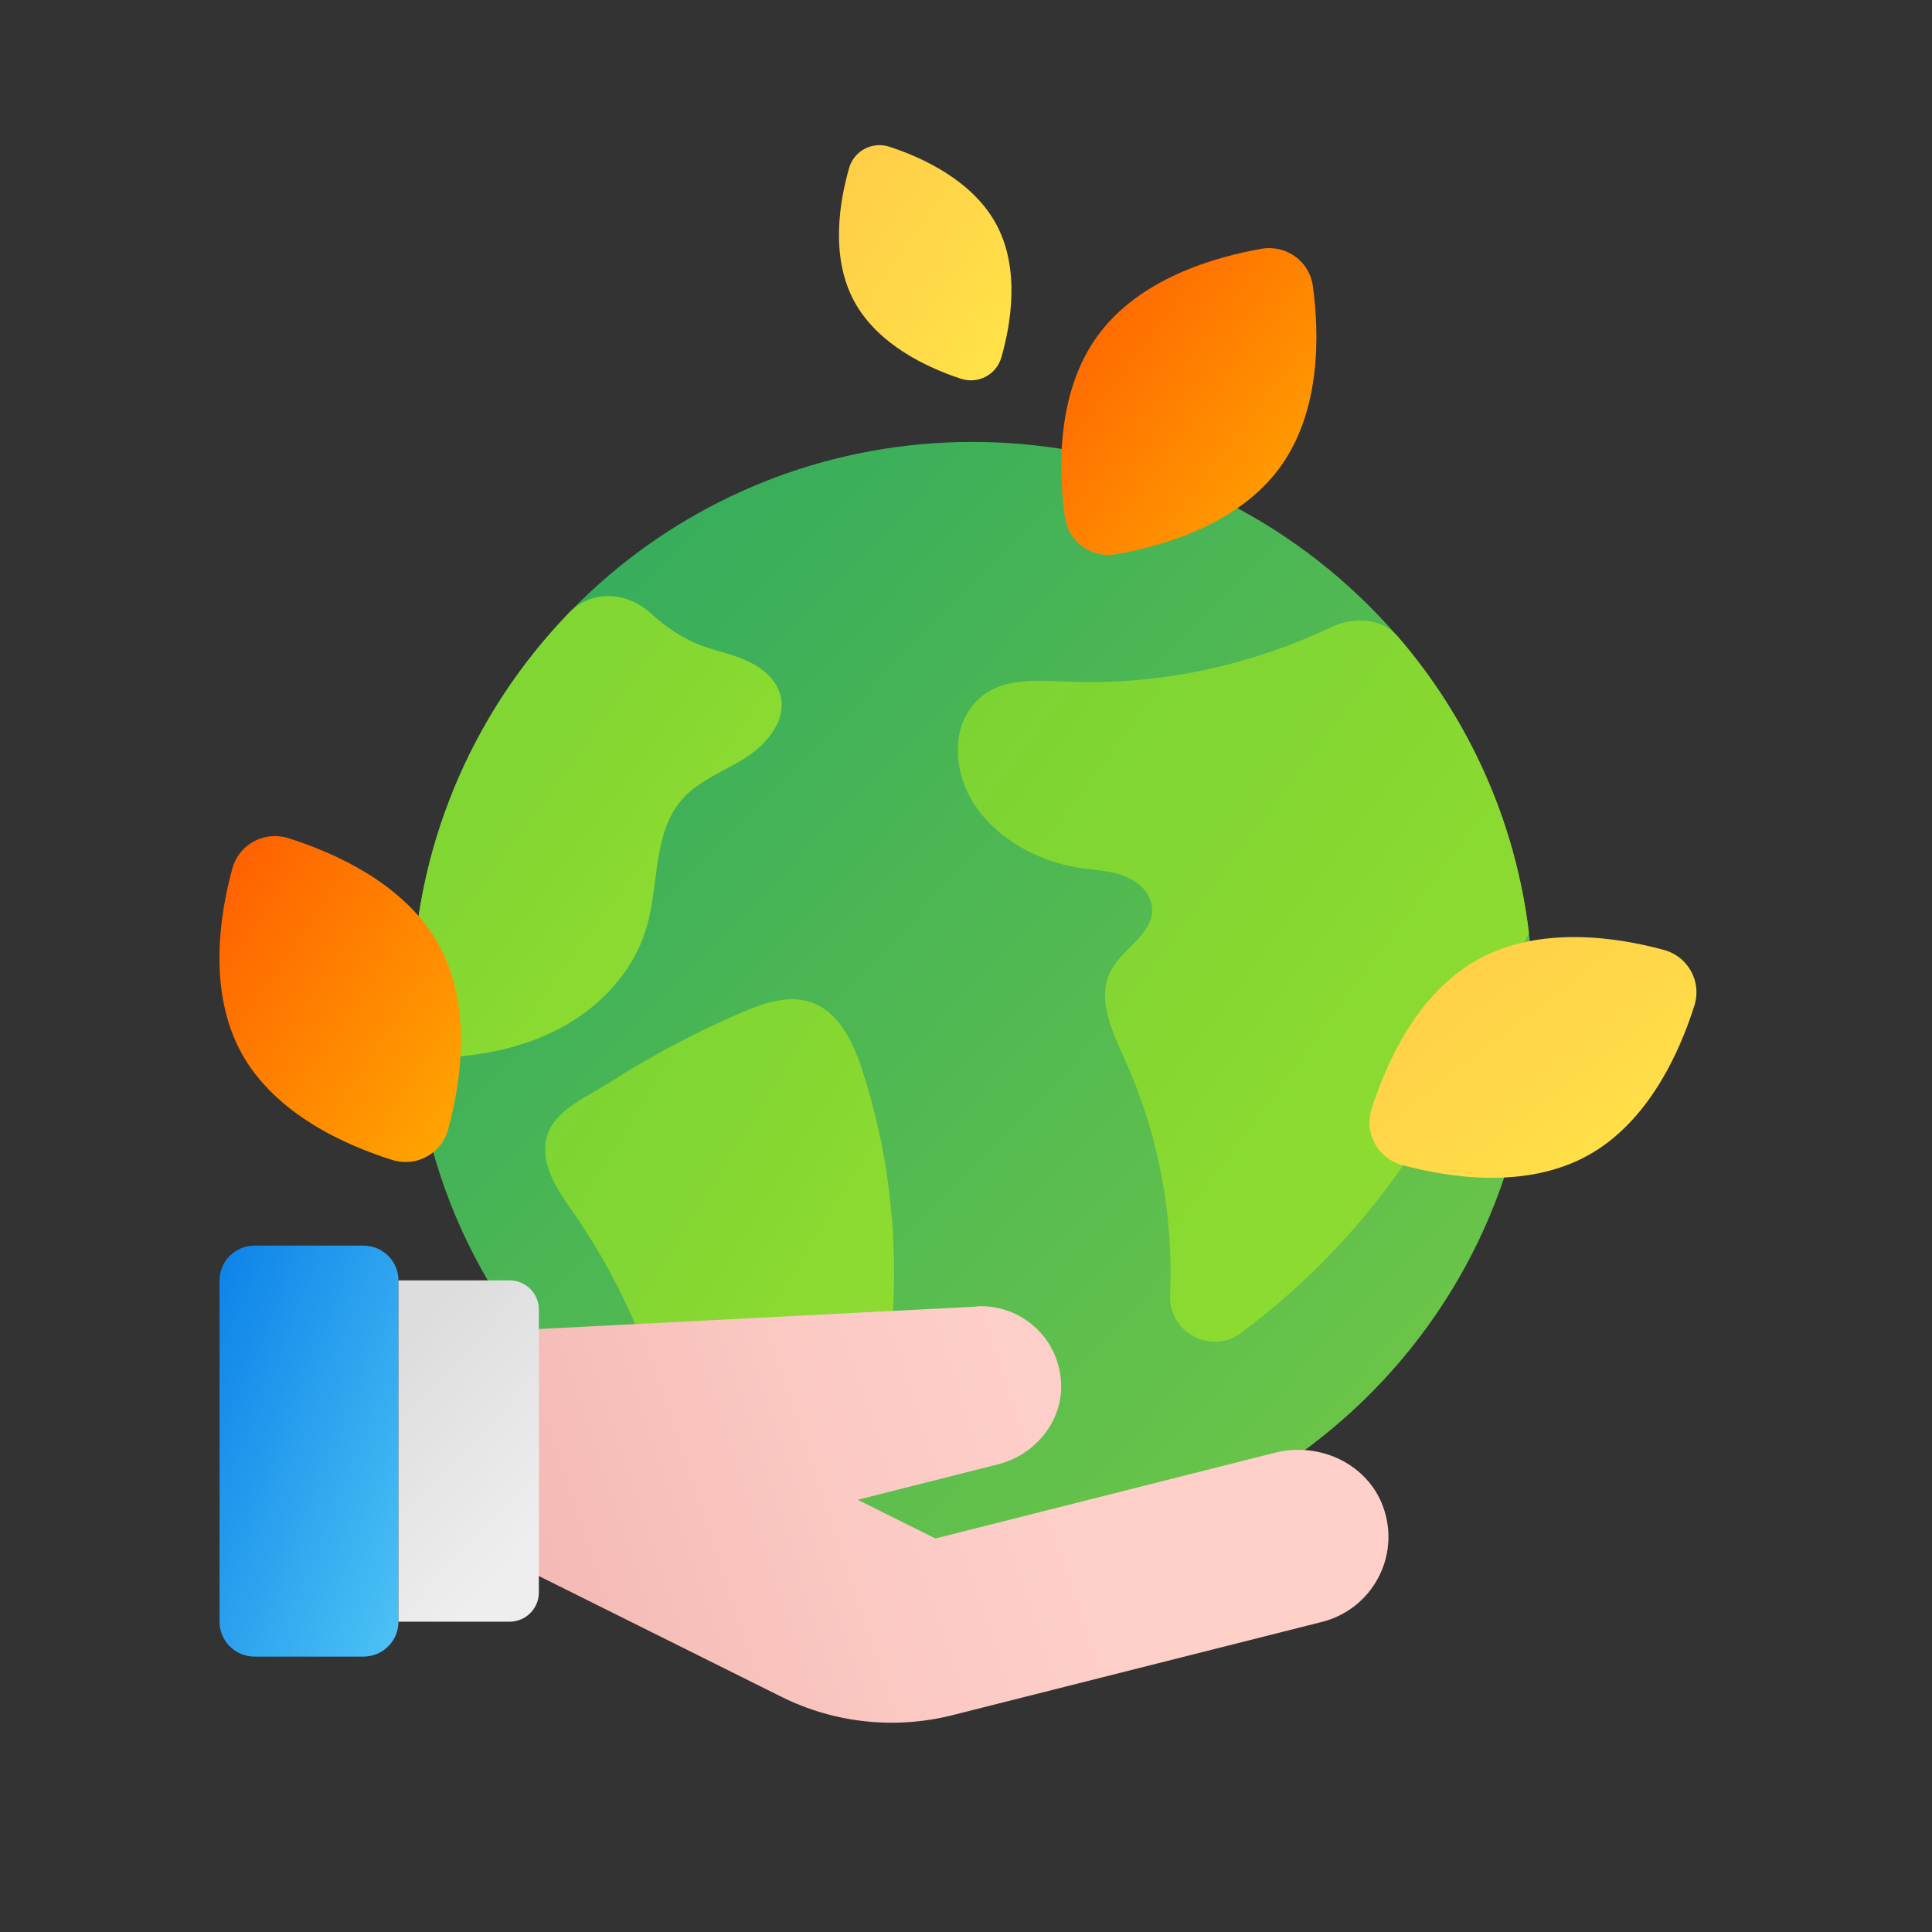 <svg width="120" height="120" viewBox="0 0 120 120" fill="none" xmlns="http://www.w3.org/2000/svg">
<rect x="0" y="0" width="120" height="120" fill="#333333" stroke="none"/>
<g clip-path="url(#clip0_2194_37421)">
<path d="M95.215 62.141C95.215 72.227 90.894 81.311 83.984 87.649C77.783 93.35 69.505 96.823 60.41 96.823C57.506 96.823 54.681 96.469 51.994 95.802C48.45 94.919 45.133 93.516 42.111 91.652C37.288 88.67 33.243 84.549 30.369 79.653C27.888 75.454 26.284 70.686 25.782 65.604C25.664 64.456 25.605 63.308 25.605 62.141C25.605 51.545 30.369 42.068 37.869 35.69C43.942 30.549 51.807 27.449 60.41 27.449C70.007 27.449 78.679 31.315 84.978 37.574C90.372 42.931 94.004 50.044 94.959 57.961C95.136 59.335 95.215 60.728 95.215 62.141Z" fill="url(#paint0_linear_2194_37421)"/>
<path d="M94.963 57.968C94.961 57.967 94.958 57.967 94.957 57.969C94.299 59.292 93.63 60.616 92.971 61.929C92.823 62.223 92.676 62.508 92.538 62.802C91.052 65.755 89.575 68.699 87.774 71.455C84.909 75.831 81.267 79.687 77.064 82.797C75.204 84.18 72.566 82.738 72.674 80.433C72.901 75.429 71.936 70.376 69.869 65.824C69.062 64.038 68.078 61.968 69.023 60.251C69.781 58.848 71.71 57.975 71.552 56.346C71.484 55.689 71.06 55.11 70.499 54.757C69.475 54.09 68.265 54.08 67.113 53.913C63.353 53.364 59.593 50.627 59.495 46.722C59.465 45.751 59.711 44.779 60.272 44.004C61.699 42.023 64.141 42.248 66.306 42.337C69.288 42.464 72.291 42.179 75.194 41.532C77.773 40.953 80.283 40.09 82.675 38.962C84.095 38.296 85.819 38.37 86.843 39.558C91.215 44.633 94.134 50.983 94.968 57.966C94.968 57.969 94.965 57.971 94.963 57.968Z" fill="url(#paint1_linear_2194_37421)"/>
<path d="M46.329 47.053C46.331 47.053 46.331 47.054 46.33 47.055C45.002 47.897 43.449 48.447 42.397 49.613C40.536 51.703 40.95 54.882 40.172 57.56C39.483 59.993 37.731 62.053 35.585 63.407C33.44 64.751 30.91 65.428 28.38 65.625C26.865 65.748 25.654 64.518 25.615 62.998C25.608 62.71 25.605 62.422 25.605 62.132C25.605 52.783 29.32 44.291 35.355 38.048C36.732 36.624 38.903 36.732 40.377 38.056C41.337 38.917 42.381 39.688 43.726 40.155C44.661 40.479 45.645 40.675 46.531 41.107C47.417 41.539 48.244 42.245 48.48 43.207C48.863 44.726 47.656 46.206 46.328 47.05C46.327 47.051 46.328 47.053 46.329 47.053Z" fill="url(#paint2_linear_2194_37421)"/>
<path d="M52.004 95.807C52.004 95.806 52.003 95.805 52.002 95.805C48.674 94.976 45.546 93.679 42.675 91.98C42.32 91.77 42.071 91.415 42.013 91.008C41.088 85.465 38.932 80.127 35.733 75.497C34.995 74.427 34.188 73.348 33.932 72.092C33.38 69.355 35.979 68.433 37.859 67.236C40.467 65.568 43.214 64.116 46.058 62.89C47.426 62.311 48.952 61.771 50.35 62.242C52.112 62.831 52.998 64.744 53.569 66.51C56.668 76.024 56.069 86.665 52.007 95.808C52.006 95.809 52.004 95.809 52.004 95.807Z" fill="url(#paint3_linear_2194_37421)"/>
<path d="M60.666 81.135C63.354 80.998 65.736 83.029 65.903 85.835C66.051 88.239 64.318 90.368 61.976 90.956L53.274 93.154L58.097 95.558L79.201 90.23C81.967 89.534 84.95 90.927 85.914 93.605C87.016 96.676 85.215 99.953 82.115 100.738L59.141 106.536C55.587 107.429 51.827 107.027 48.55 105.398L26.245 94.292L32.102 82.617L41.709 82.126L60.666 81.155V81.135Z" fill="url(#paint4_linear_2194_37421)"/>
<path d="M22.573 77.367H15.811C14.61 77.367 13.636 78.338 13.636 79.535V100.727C13.636 101.925 14.61 102.895 15.811 102.895H22.573C23.775 102.895 24.749 101.925 24.749 100.727V79.535C24.749 78.338 23.775 77.367 22.573 77.367Z" fill="url(#paint5_linear_2194_37421)"/>
<path d="M31.649 100.727H24.749V79.525H31.649C32.653 79.525 33.47 80.339 33.47 81.34V98.912C33.47 99.912 32.653 100.727 31.649 100.727Z" fill="url(#paint6_linear_2194_37421)"/>
<path d="M68.196 20.828C65.618 24.34 65.736 29.167 66.139 32.11C66.346 33.641 67.783 34.69 69.319 34.425C72.252 33.915 76.907 32.571 79.486 29.049C82.065 25.537 81.947 20.71 81.544 17.767C81.337 16.236 79.9 15.186 78.364 15.451C75.431 15.961 70.775 17.305 68.196 20.828Z" fill="url(#paint7_linear_2194_37421)"/>
<path d="M61.906 13.98C60.44 11.213 57.28 9.781 55.242 9.114C54.179 8.77 53.057 9.359 52.742 10.428C52.152 12.479 51.561 15.893 53.028 18.66C54.494 21.426 57.654 22.859 59.691 23.526C60.755 23.869 61.877 23.281 62.192 22.211C62.782 20.161 63.373 16.747 61.906 13.98Z" fill="url(#paint8_linear_2194_37421)"/>
<path d="M27.268 58.707C25.172 54.88 20.733 52.948 17.888 52.055C16.402 51.594 14.846 52.447 14.433 53.939C13.646 56.803 12.897 61.572 14.994 65.398C17.091 69.224 21.53 71.157 24.375 72.05C25.861 72.511 27.416 71.657 27.829 70.166C28.617 67.301 29.365 62.533 27.268 58.707Z" fill="url(#paint9_linear_2194_37421)"/>
<path d="M98.572 71.796C102.411 69.706 104.35 65.282 105.245 62.446C105.708 60.965 104.852 59.415 103.356 59.003C100.481 58.218 95.698 57.472 91.859 59.562C88.02 61.652 86.081 66.076 85.185 68.912C84.723 70.393 85.579 71.943 87.075 72.355C89.949 73.14 94.733 73.886 98.572 71.796Z" fill="url(#paint10_linear_2194_37421)"/>
</g>
<defs>
<linearGradient id="paint0_linear_2194_37421" x1="25.605" y1="27.449" x2="91.467" y2="90.995" gradientUnits="userSpaceOnUse">
<stop stop-color="#2DA860"/>
<stop offset="1" stop-color="#6FC746"/>
</linearGradient>
<linearGradient id="paint1_linear_2194_37421" x1="59.492" y1="37.578" x2="101.154" y2="68.635" gradientUnits="userSpaceOnUse">
<stop stop-color="#7AD333"/>
<stop offset="1" stop-color="#91DD30"/>
</linearGradient>
<linearGradient id="paint2_linear_2194_37421" x1="25.605" y1="35.691" x2="52.799" y2="55.705" gradientUnits="userSpaceOnUse">
<stop stop-color="#7AD333"/>
<stop offset="1" stop-color="#91DD30"/>
</linearGradient>
<linearGradient id="paint3_linear_2194_37421" x1="33.856" y1="62.062" x2="62.526" y2="79.768" gradientUnits="userSpaceOnUse">
<stop stop-color="#7AD333"/>
<stop offset="1" stop-color="#91DD30"/>
</linearGradient>
<linearGradient id="paint4_linear_2194_37421" x1="32.029" y1="99.981" x2="70.013" y2="87.49" gradientUnits="userSpaceOnUse">
<stop stop-color="#F4B8B3"/>
<stop offset="0.05" stop-color="#F4BAB5"/>
<stop offset="0.59" stop-color="#FCCAC4"/>
<stop offset="1" stop-color="#FFD0CA"/>
</linearGradient>
<linearGradient id="paint5_linear_2194_37421" x1="13.636" y1="77.367" x2="32.042" y2="84.775" gradientUnits="userSpaceOnUse">
<stop stop-color="#0C82E9"/>
<stop offset="1" stop-color="#4DC3F5"/>
</linearGradient>
<linearGradient id="paint6_linear_2194_37421" x1="28.663" y1="79.826" x2="38.972" y2="89.494" gradientUnits="userSpaceOnUse">
<stop stop-color="#DDDDDD"/>
<stop offset="1" stop-color="#EEEEEE"/>
</linearGradient>
<linearGradient id="paint7_linear_2194_37421" x1="65.918" y1="15.41" x2="85.086" y2="30.147" gradientUnits="userSpaceOnUse">
<stop stop-color="#FF5C01"/>
<stop offset="1" stop-color="#FFA901"/>
</linearGradient>
<linearGradient id="paint8_linear_2194_37421" x1="52.109" y1="9.016" x2="65.182" y2="18.236" gradientUnits="userSpaceOnUse">
<stop stop-color="#FFCC48"/>
<stop offset="1" stop-color="#FFE248"/>
</linearGradient>
<linearGradient id="paint9_linear_2194_37421" x1="13.631" y1="51.93" x2="33.28" y2="65.39" gradientUnits="userSpaceOnUse">
<stop stop-color="#FF5C01"/>
<stop offset="1" stop-color="#FFA901"/>
</linearGradient>
<linearGradient id="paint10_linear_2194_37421" x1="85.06" y1="58.203" x2="98.772" y2="76.114" gradientUnits="userSpaceOnUse">
<stop stop-color="#FFCC48"/>
<stop offset="1" stop-color="#FFE248"/>
</linearGradient>
<clipPath id="clip0_2194_37421">
<rect width="120" height="120" fill="white"/>
</clipPath>
</defs>
</svg>
